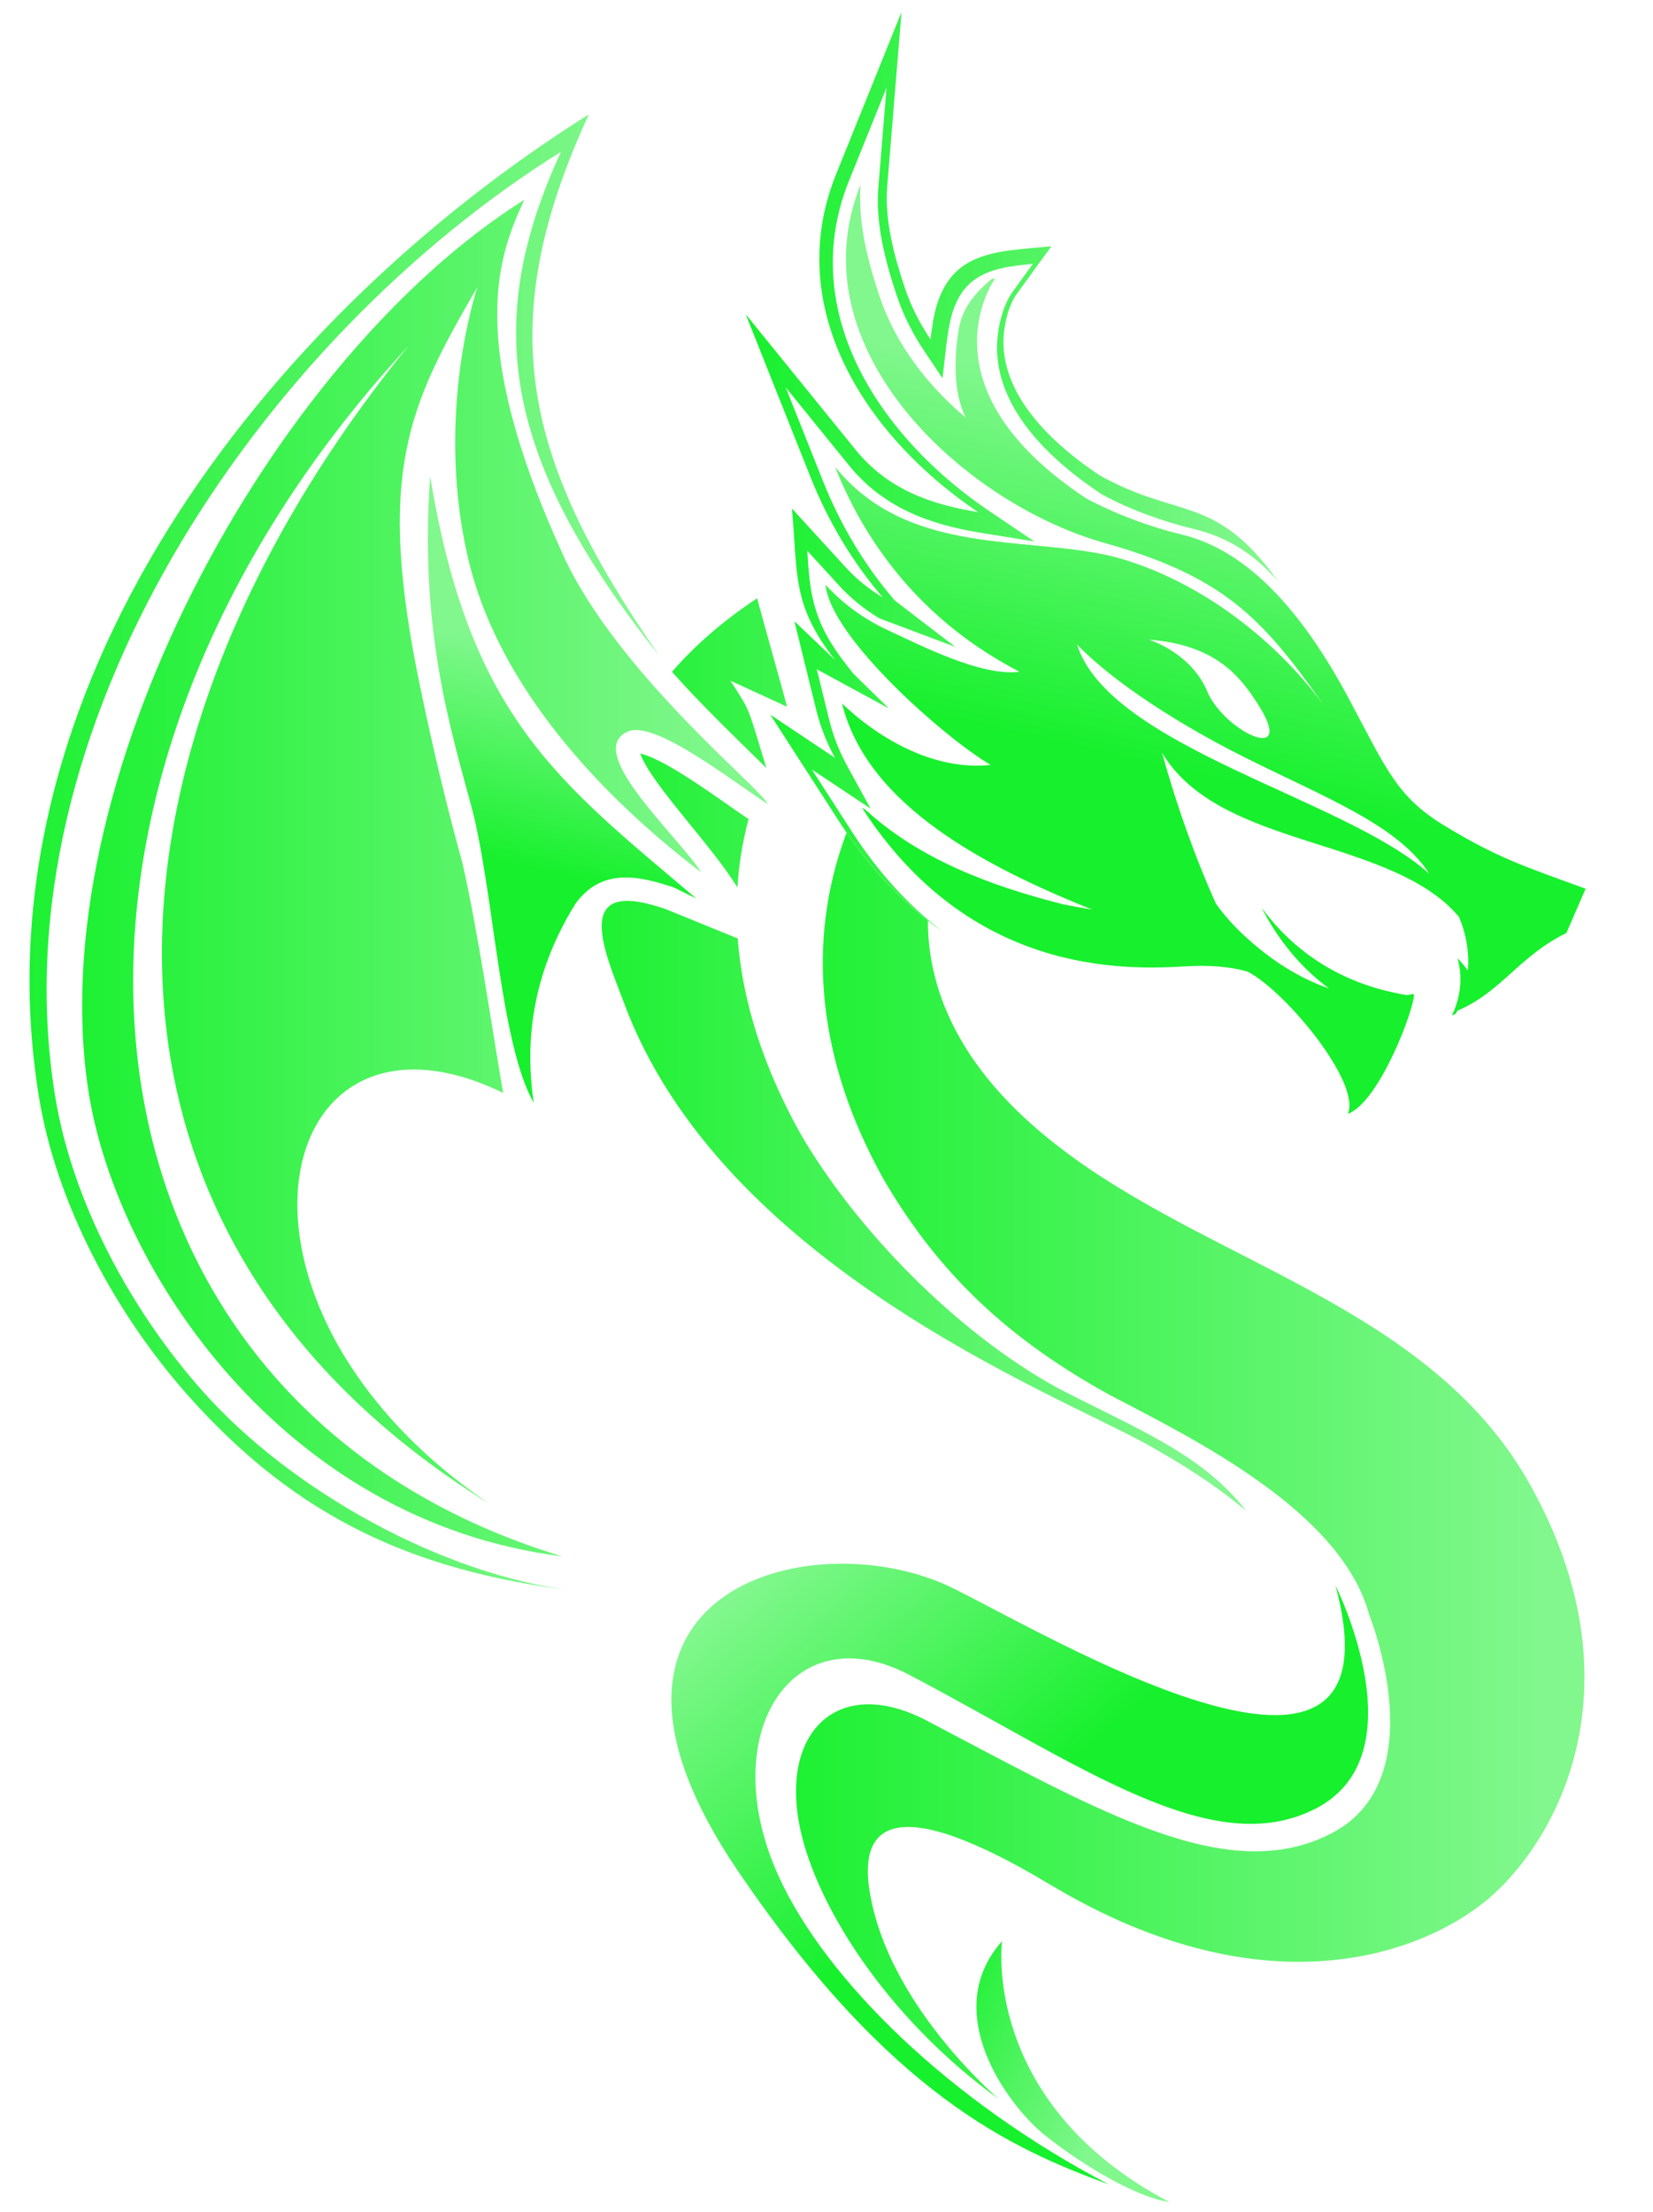 <?xml version="1.0" encoding="utf-8"?>
<svg version="1.0" id="Слой_1" xmlns="http://www.w3.org/2000/svg" xmlns:xlink="http://www.w3.org/1999/xlink" x="0px" y="0px"
	 viewBox="0 0 516.43 691.06" style="enable-background:new 0 0 516.43 691.06;" xml:space="preserve">
<style type="text/css">
		.st0{clip-path:url(#SVGID_00000059289250377701980190000015404293717974797233_);fill:url(#SVGID_00000179628705376578922310000014530991443512778123_);}
		.st1{clip-path:url(#SVGID_00000182522333151574180630000003744846595179345058_);fill:url(#SVGID_00000078033991410699447550000003152728626034491273_);}
		.st2{clip-path:url(#SVGID_00000026861591974293178640000001291746220475537326_);fill:url(#SVGID_00000116921689806478647580000011610245670704837520_);}
		.st3{clip-path:url(#SVGID_00000103982051622183331250000016278346874720745652_);fill:url(#SVGID_00000056409854902308778490000017534489528599596962_);}
		.st4{clip-path:url(#SVGID_00000005243345254516954370000001911817675088649357_);fill:url(#SVGID_00000093894971175604953730000008569002656500298418_);}
		.st5{clip-path:url(#SVGID_00000000917486305532606230000010277636967305449378_);fill:url(#SVGID_00000165220064038911857030000000359074110956831405_);}
		.st6{clip-path:url(#SVGID_00000145029738555981650760000013555822177148805262_);fill:url(#SVGID_00000176010158478176381900000012276055021709203854_);}
		.st7{clip-path:url(#SVGID_00000128456100480983660050000006345789449576654468_);fill:url(#SVGID_00000078038047334829757920000008932398503029457562_);}
		.st8{clip-path:url(#SVGID_00000030454350921019514120000015597165286170419641_);fill:url(#SVGID_00000116217028819503574220000015793969829914412695_);}
</style>
<g>
	<defs>
		<path id="SVGID_1_" d="M313.06,606.38c0,0-6.73,50.42,52.26,81.5c-11.98-1.85-30.03-13.69-39.23-21.17
			C315.11,657.79,293.24,628.64,313.06,606.38"/>
	</defs>
	<clipPath id="SVGID_00000097493206162073514990000013311112137481080999_">
		<use xlink:href="#SVGID_1_"  style="overflow:visible;"/>
	</clipPath>
	
		<linearGradient id="SVGID_00000006674563781242930160000015619845301664435386_" gradientUnits="userSpaceOnUse" x1="347.424" y1="655.084" x2="288.714" y2="629.334">
		<stop  offset="0" style="stop-color:#81F78D"/>
		<stop  offset="1" style="stop-color:#17f02d"/>
	</linearGradient>
	
		<rect x="293.24" y="606.38" style="clip-path:url(#SVGID_00000097493206162073514990000013311112137481080999_);fill:url(#SVGID_00000006674563781242930160000015619845301664435386_);" width="72.08" height="81.5"/>
</g>
<g>
	<defs>
		<path id="SVGID_00000084507385033878687860000004215990796734333584_" d="M293.76,494.31c21.17,8.64,147.1,88.22,123.46,0.93
			c0,0.01,26.51,52.71-5.98,69.63c-32.49,16.92-73.46-13.51-127.49-41.85c-36.57-18.88-60.45,19.01-40.55,62.93
			c14.82,32.69,53.62,70.43,103.21,96.41c-30.11-11.05-68.48-27.89-116.15-98.34C173.17,499.65,248.73,475.92,293.76,494.31"/>
	</defs>
	<clipPath id="SVGID_00000119097477473534926600000004230477648626490029_">
		<use xlink:href="#SVGID_00000084507385033878687860000004215990796734333584_"  style="overflow:visible;"/>
	</clipPath>
	
		<linearGradient id="SVGID_00000149353417232976649560000009555847127429656195_" gradientUnits="userSpaceOnUse" x1="234.623" y1="494.037" x2="305.703" y2="575.967">
		<stop  offset="0" style="stop-color:#81F78D"/>
		<stop  offset="1" style="stop-color:#17f02d"/>
	</linearGradient>
	
		<rect x="173.17" y="475.92" style="clip-path:url(#SVGID_00000119097477473534926600000004230477648626490029_);fill:url(#SVGID_00000149353417232976649560000009555847127429656195_);" width="270.56" height="206.44"/>
</g>
<g>
	<defs>
		<path id="SVGID_00000124132733737272083200000013335296955218758552_" d="M289.48,537.46c54.03,28.34,94.09,52.12,126.57,35.2
			c32.49-16.92,11.72-68.24,11.71-68.25c-8.72-32.24-54.5-54.79-80.93-68.58c-31.55-17.35-53.64-37.86-70.99-67.83
			c-20.33-36.6-24.22-73.64-11.36-107.88c7.23,10.58,15.68,19.87,25.42,27.49c-0.06,16.55,5.83,38.85,29.89,61.31
			c47.57,44.4,124.98,54.55,158.57,115.44c33.59,60.89,9.43,108.16-11.8,127.41c-19.37,17.58-69.45,38.35-138.53-3.09
			c-47.57-28.54-63.43-21.57-54.55,10.15c8.88,31.71,38.57,56.88,38.57,56.88c-34.93-25.16-58.5-61.87-62.64-87.53
			C244.78,539.38,263.18,523.67,289.48,537.46"/>
	</defs>
	<clipPath id="SVGID_00000116944328000980750830000014189835383608881569_">
		<use xlink:href="#SVGID_00000124132733737272083200000013335296955218758552_"  style="overflow:visible;"/>
	</clipPath>
	
		<linearGradient id="SVGID_00000108293669496287047070000017586509655430303372_" gradientUnits="userSpaceOnUse" x1="480.262" y1="457.913" x2="232.832" y2="457.913">
		<stop  offset="0" style="stop-color:#81F78D"/>
		<stop  offset="1" style="stop-color:#17f02d"/>
	</linearGradient>
	
		<rect x="244.78" y="260.12" style="clip-path:url(#SVGID_00000116944328000980750830000014189835383608881569_);fill:url(#SVGID_00000108293669496287047070000017586509655430303372_);" width="267.19" height="395.59"/>
</g>
<g>
	<defs>
		<path id="SVGID_00000065064251850545056650000016990928832484590992_" d="M233.87,255.86c-1.88,7.04-3.04,14.17-3.5,21.37
			c-7.98-13.18-26.74-31.99-30.37-41.84C208.36,237.23,225.84,250.55,233.87,255.86 M209.94,209.86
			c7.59-8.75,16.66-16.4,26.62-22.99c0.94,3.83,9.4,33.81,9.34,33.91l-17.73-8.16c6.26,9.71,5.16,7.21,11.28,27.33
			C229.4,230.01,219.35,220.45,209.94,209.86z M194.95,313.31c-5.31-14.28-16.06-37.41,8.53-30.71c1.43,0.39,2.85,0.83,4.26,1.29
			l22.73,9.26c1.51,19.98,8.16,40.39,19.5,60.81c17.35,29.97,48.75,62.18,80.3,79.53c24.35,12.71,45.13,20.45,59.04,38.46
			c-9.71-8.23-21.02-15.23-30.89-20.72C329.88,435.38,225.37,395.14,194.95,313.31z"/>
	</defs>
	<clipPath id="SVGID_00000054228136443795921060000014502124464270155179_">
		<use xlink:href="#SVGID_00000065064251850545056650000016990928832484590992_"  style="overflow:visible;"/>
	</clipPath>
		<linearGradient id="SVGID_00000041283170365420324480000006654906563646453635_" gradientUnits="userSpaceOnUse" x1="377.192" y1="329.408" x2="174.072" y2="329.408">
		<stop  offset="0" style="stop-color:#81F78D"/>
		<stop  offset="1" style="stop-color:#17f02d"/>
	</linearGradient>
		<rect x="178.89" y="186.86" style="clip-path:url(#SVGID_00000054228136443795921060000014502124464270155179_);fill:url(#SVGID_00000041283170365420324480000006654906563646453635_);" width="210.42" height="285.09"/>
</g>
<g>
	<defs>
		<path id="SVGID_00000098937800724589096880000008793839237695688376_" d="M294.52,291.03c-12.73-8.92-23.41-20.55-32.19-34.16
			l-21.68-33.62l20.21,13.47c-2.56-4.66-4.55-9.64-5.86-14.97l-6.81-27.69l12.67,12.08c-13.54-17.3-11.58-26.66-13.44-47.28
			l16.65,18.21c3.45,3.77,7.38,6.97,11.73,9.56c-9.45-11.01-17.04-23.66-22.64-37.74l-20.19-50.72l34.39,42.4
			c10.07,12.41,23.66,17.05,38.19,19.4c-4.11-2.77-8.04-5.74-11.75-8.84c-17.49-14.64-32.37-34.51-36.62-57.33
			c-2.49-13.34-1.1-26.65,3.98-39.24l20.49-50.79l-4.48,54.58c-0.86,10.46,2.32,22.12,5.64,31.94c1.87,5.51,4.58,10.79,7.89,15.72
			c0.14-1.23,0.31-2.43,0.5-3.61c3.22-24.34,18.97-23.71,37.27-25.46l-10.84,14.92c-2.93,4.04-4.32,11.25-4.12,16.08
			c0.71,17.49,16.65,31.63,30.13,40.61c25.09,13.87,36,5.68,55.71,33.08c-7.14-8.14-15.53-13.79-26.25-16.35
			c-9.57-2.29-20.3-6.13-28.92-10.89l-0.13-0.07l-0.13-0.09c-14.93-9.94-31.64-25.18-32.42-44.4c-0.24-5.86,1.43-13.96,4.91-18.76
			l6.27-8.64c-14.11,1.29-24.1,3.48-26.56,22.07l-0.02,0.11c-0.19,1.17-0.35,2.34-0.49,3.51l-1.15,10.05l-5.63-8.4
			c-3.52-5.25-6.46-10.93-8.49-16.93c-3.59-10.62-6.87-22.82-5.94-34.11l2.57-31.33l-11.76,29.15c-4.91,12.17-6.27,25.07-3.86,37.99
			c4.18,22.42,18.95,41.98,36.12,56.37c3.74,3.13,7.64,6.06,11.68,8.79l14.01,9.45l-16.68-2.7c-16.26-2.63-30.59-7.94-41.29-21.13
			l-19.74-24.34l11.59,29.11c5.43,13.65,12.9,26.33,22.48,37.48l18.96,14.52l-23.69-8.9c-4.76-2.84-9.07-6.35-12.81-10.45
			l-9.78-10.7c0.83,13.31,1.6,22.05,12.18,35.58l2.13,2.72l11.16,10.95l-22.5-12.23l3.91,15.89c1.24,5.03,3.15,9.84,5.63,14.38
			l7.28,13.28l-18.35-12.23l12.44,19.3C273.98,271.93,283.41,282.56,294.52,291.03"/>
	</defs>
	<clipPath id="SVGID_00000066491934039312866310000017073412443186051515_">
		<use xlink:href="#SVGID_00000098937800724589096880000008793839237695688376_"  style="overflow:visible;"/>
	</clipPath>
	
		<linearGradient id="SVGID_00000070108553076081280370000018022936158827328698_" gradientUnits="userSpaceOnUse" x1="394.402" y1="147.399" x2="232.312" y2="147.399">
		<stop  offset="0" style="stop-color:#81F78D"/>
		<stop  offset="1" style="stop-color:#17f02d"/>
	</linearGradient>
		<rect x="232.96" y="3.77" style="clip-path:url(#SVGID_00000066491934039312866310000017073412443186051515_);fill:url(#SVGID_00000070108553076081280370000018022936158827328698_);" width="166.39" height="287.25"/>
</g>
<g>
	<defs>
		<path id="SVGID_00000016062060967456280730000017664720879979869095_" d="M446.54,272.94c-9.91-15.41-33.02-23.94-58.51-36.78
			c-18.55-9.34-39.64-22.48-51.56-34.85C346.72,233.48,420.57,249.47,446.54,272.94 M495.38,277.61l-6.02,13.85
			c-14.85,7.27-20.3,18.44-34.01,24.25c-0.18,0.33-0.36,0.66-0.55,0.99c-0.42,0.17-0.8,0.35-1.23,0.52c0,0,4.63-8.25,1.76-17.89
			c1.27,1.27,2.35,2.56,3.25,3.85c0.5-5.64-0.5-11.37-2.74-16.73c-1.55-1.82-3.27-3.53-5.14-5.1
			c-24.21-19.89-70.83-18.17-87.63-46.17c4.4,16.12,10.43,32.98,16.83,47.15c1.89,2.64,4.05,5.22,6.55,7.74
			c8.27,8.22,18.08,15.04,28.7,18.67c-10.12-7.49-16.73-16.87-20.98-25.16c8.78,11.93,22.92,23.6,45.41,27.28
			c0.55-0.1,1.11-0.21,1.66-0.33c0.18,0.03,0.36,0.06,0.54,0.09c0.08,4.53-10.8,33.59-20.68,37.34c4.15-9.8-19.44-38.23-31.19-44.38
			c-5.27-1.62-11.97-2.16-19.76-1.7c-19.26,1.15-67.31,2.46-100.83-49.53c0,0,0.36,0.22,1.05,0.58
			c16.64,15.25,38.47,23.65,61.53,29.5c2.78,0.58,5.92,1.13,9.27,1.71c-33.36-13.44-70.26-32.52-78.1-64.39
			c12.47,11.89,29.67,21.04,46.41,19.18c-14.52-8.52-50.08-39.94-51.56-56.25c5.27,5.76,11.65,10.49,19.05,13.98
			c10.52,4.87,29.79,14.8,41.52,13.16c-27.63-14.29-46.73-36.66-57.61-64c22.71,28.01,58.98,21.44,86.47,27.92
			c25.82,6.68,50.1,24.87,65.9,46.13c-19.04-27.26-31.52-39.66-66.73-49.86c-44.73-11.92-98.37-60.98-77.65-112.34
			c-0.97,11.85,2.43,24.58,6.05,35.29c4.88,14.43,14.91,27.53,26.8,37.5c-3.93-7.78-3.61-18.87-2.29-26.85
			c0.91-7.14,5.16-12.13,10.45-16.5c0.34-0.05,0.67-0.1,1.02-0.13c0,0-24.48,33.66,28.42,68.69c0,0,13,7.28,29.81,11.29
			c16.81,4.02,34.66,18.13,52.46,51.63c11.57,21.77,14.98,30.37,29.42,39.16C467.74,267.94,476.04,270.58,495.38,277.61z
			 M377.53,216.82c6.05,12.32,27.71,22.09,15.33,2.94c-5.02-7.77-12.58-18.39-33.93-19.94
			C358.93,199.82,372.51,203.86,377.53,216.82z"/>
	</defs>
	<clipPath id="SVGID_00000139985439413108023150000016024166281883351956_">
		<use xlink:href="#SVGID_00000016062060967456280730000017664720879979869095_"  style="overflow:visible;"/>
	</clipPath>
		<linearGradient id="SVGID_00000060006643602367582900000011010200590526430380_" gradientUnits="userSpaceOnUse" x1="387.687" y1="132.97" x2="363.257" y2="240.13">
		<stop  offset="0" style="stop-color:#81F78D"/>
		<stop  offset="1" style="stop-color:#17f02d"/>
	</linearGradient>
		<rect x="248.15" y="57.67" style="clip-path:url(#SVGID_00000139985439413108023150000016024166281883351956_);fill:url(#SVGID_00000060006643602367582900000011010200590526430380_);" width="247.23" height="290.29"/>
</g>
<g>
	<defs>
		<path id="SVGID_00000044137199736772175140000007144323759337091738_" d="M178.85,496.88c-49.58-6.21-85.94-22.67-119.78-60.59
			c-22.71-25.45-41.48-59.96-46.95-93.89C-8.34,215.62,83,99.18,183.95,35.74c-30.88,67.02-19.64,108.72,21.89,168.95
			c-49.3-61.98-54.94-104.48-30.57-157.27C81.35,106.02-1.36,227.18,17.19,342.23c5.37,33.29,23.85,67.29,46.11,92.34
			C91.13,465.88,138.32,491.84,178.85,496.88"/>
	</defs>
	<clipPath id="SVGID_00000176764890412304400330000004855883005283682453_">
		<use xlink:href="#SVGID_00000044137199736772175140000007144323759337091738_"  style="overflow:visible;"/>
	</clipPath>
	
		<linearGradient id="SVGID_00000115484560120782527670000000069775981971454606_" gradientUnits="userSpaceOnUse" x1="194.052" y1="266.308" x2="-3.448" y2="266.308">
		<stop  offset="0" style="stop-color:#81F78D"/>
		<stop  offset="1" style="stop-color:#17f02d"/>
	</linearGradient>
	
		<rect x="-8.34" y="35.74" style="clip-path:url(#SVGID_00000176764890412304400330000004855883005283682453_);fill:url(#SVGID_00000115484560120782527670000000069775981971454606_);" width="214.18" height="461.14"/>
</g>
<g>
	<defs>
		<path id="SVGID_00000161627927344436592390000007052831584069034922_" d="M127.52,108.16C26.13,232.81,15.61,384.56,152.7,469.64
			c-91.43-62.22-68.38-163.6,4.48-128.25c-3.92-22.93-7.67-49.33-12.65-71.56c-5.19-18.84-9.03-35.05-13.07-54.33
			c-14.29-67.93-3.77-88.75,17.65-125.79c-6.44,21.23-10.38,53.8-2.58,85.87c8.5,34.91,35.45,68.59,72.54,96.94
			c-6.92-11.13-37.18-38-22.81-44.04c8.45-3.54,32.39,15.51,43.67,22.72c-2.43-5.2-47.18-40.99-64.03-77.89
			c-30.65-67.11-20.14-93.47-12.11-110.89C84.75,112.11,12.2,245.1,27.79,341.8c8.78,54.41,60.29,133.41,147.78,144.36
			C18.89,438.7-4.57,251.24,127.52,108.16"/>
	</defs>
	<clipPath id="SVGID_00000039829496559038979950000009972923448936844966_">
		<use xlink:href="#SVGID_00000161627927344436592390000007052831584069034922_"  style="overflow:visible;"/>
	</clipPath>
	
		<linearGradient id="SVGID_00000091732913477949350550000009936668033614752942_" gradientUnits="userSpaceOnUse" x1="227.102" y1="274.295" x2="11.862" y2="274.295">
		<stop  offset="0" style="stop-color:#81F78D"/>
		<stop  offset="1" style="stop-color:#17f02d"/>
	</linearGradient>
	
		<rect x="-4.57" y="62.42" style="clip-path:url(#SVGID_00000039829496559038979950000009972923448936844966_);fill:url(#SVGID_00000091732913477949350550000009936668033614752942_);" width="244.51" height="423.74"/>
</g>
<g>
	<defs>
		<path id="SVGID_00000152945067728392899940000002698031673182729399_" d="M210.47,277.2l7.09,3.49
			c-42.51-36.1-70.76-56.13-83.17-131.91c-3.49,47.87,6.52,79.47,12.99,103.53c6.97,26.63,8.81,73.68,19.39,92.23
			c-3.25-21.49,0.63-42.34,13.04-62.26C188.2,270.73,200.1,273.8,210.47,277.2"/>
	</defs>
	<clipPath id="SVGID_00000069375118578839284490000017671700144294878345_">
		<use xlink:href="#SVGID_00000152945067728392899940000002698031673182729399_"  style="overflow:visible;"/>
	</clipPath>
	
		<linearGradient id="SVGID_00000075850890940015590980000014212691414685076656_" gradientUnits="userSpaceOnUse" x1="182.988" y1="206.446" x2="168.688" y2="272.086">
		<stop  offset="0" style="stop-color:#81F78D"/>
		<stop  offset="1" style="stop-color:#17f02d"/>
	</linearGradient>
	
		<rect x="130.9" y="148.78" style="clip-path:url(#SVGID_00000069375118578839284490000017671700144294878345_);fill:url(#SVGID_00000075850890940015590980000014212691414685076656_);" width="86.66" height="195.76"/>
</g>
</svg>

